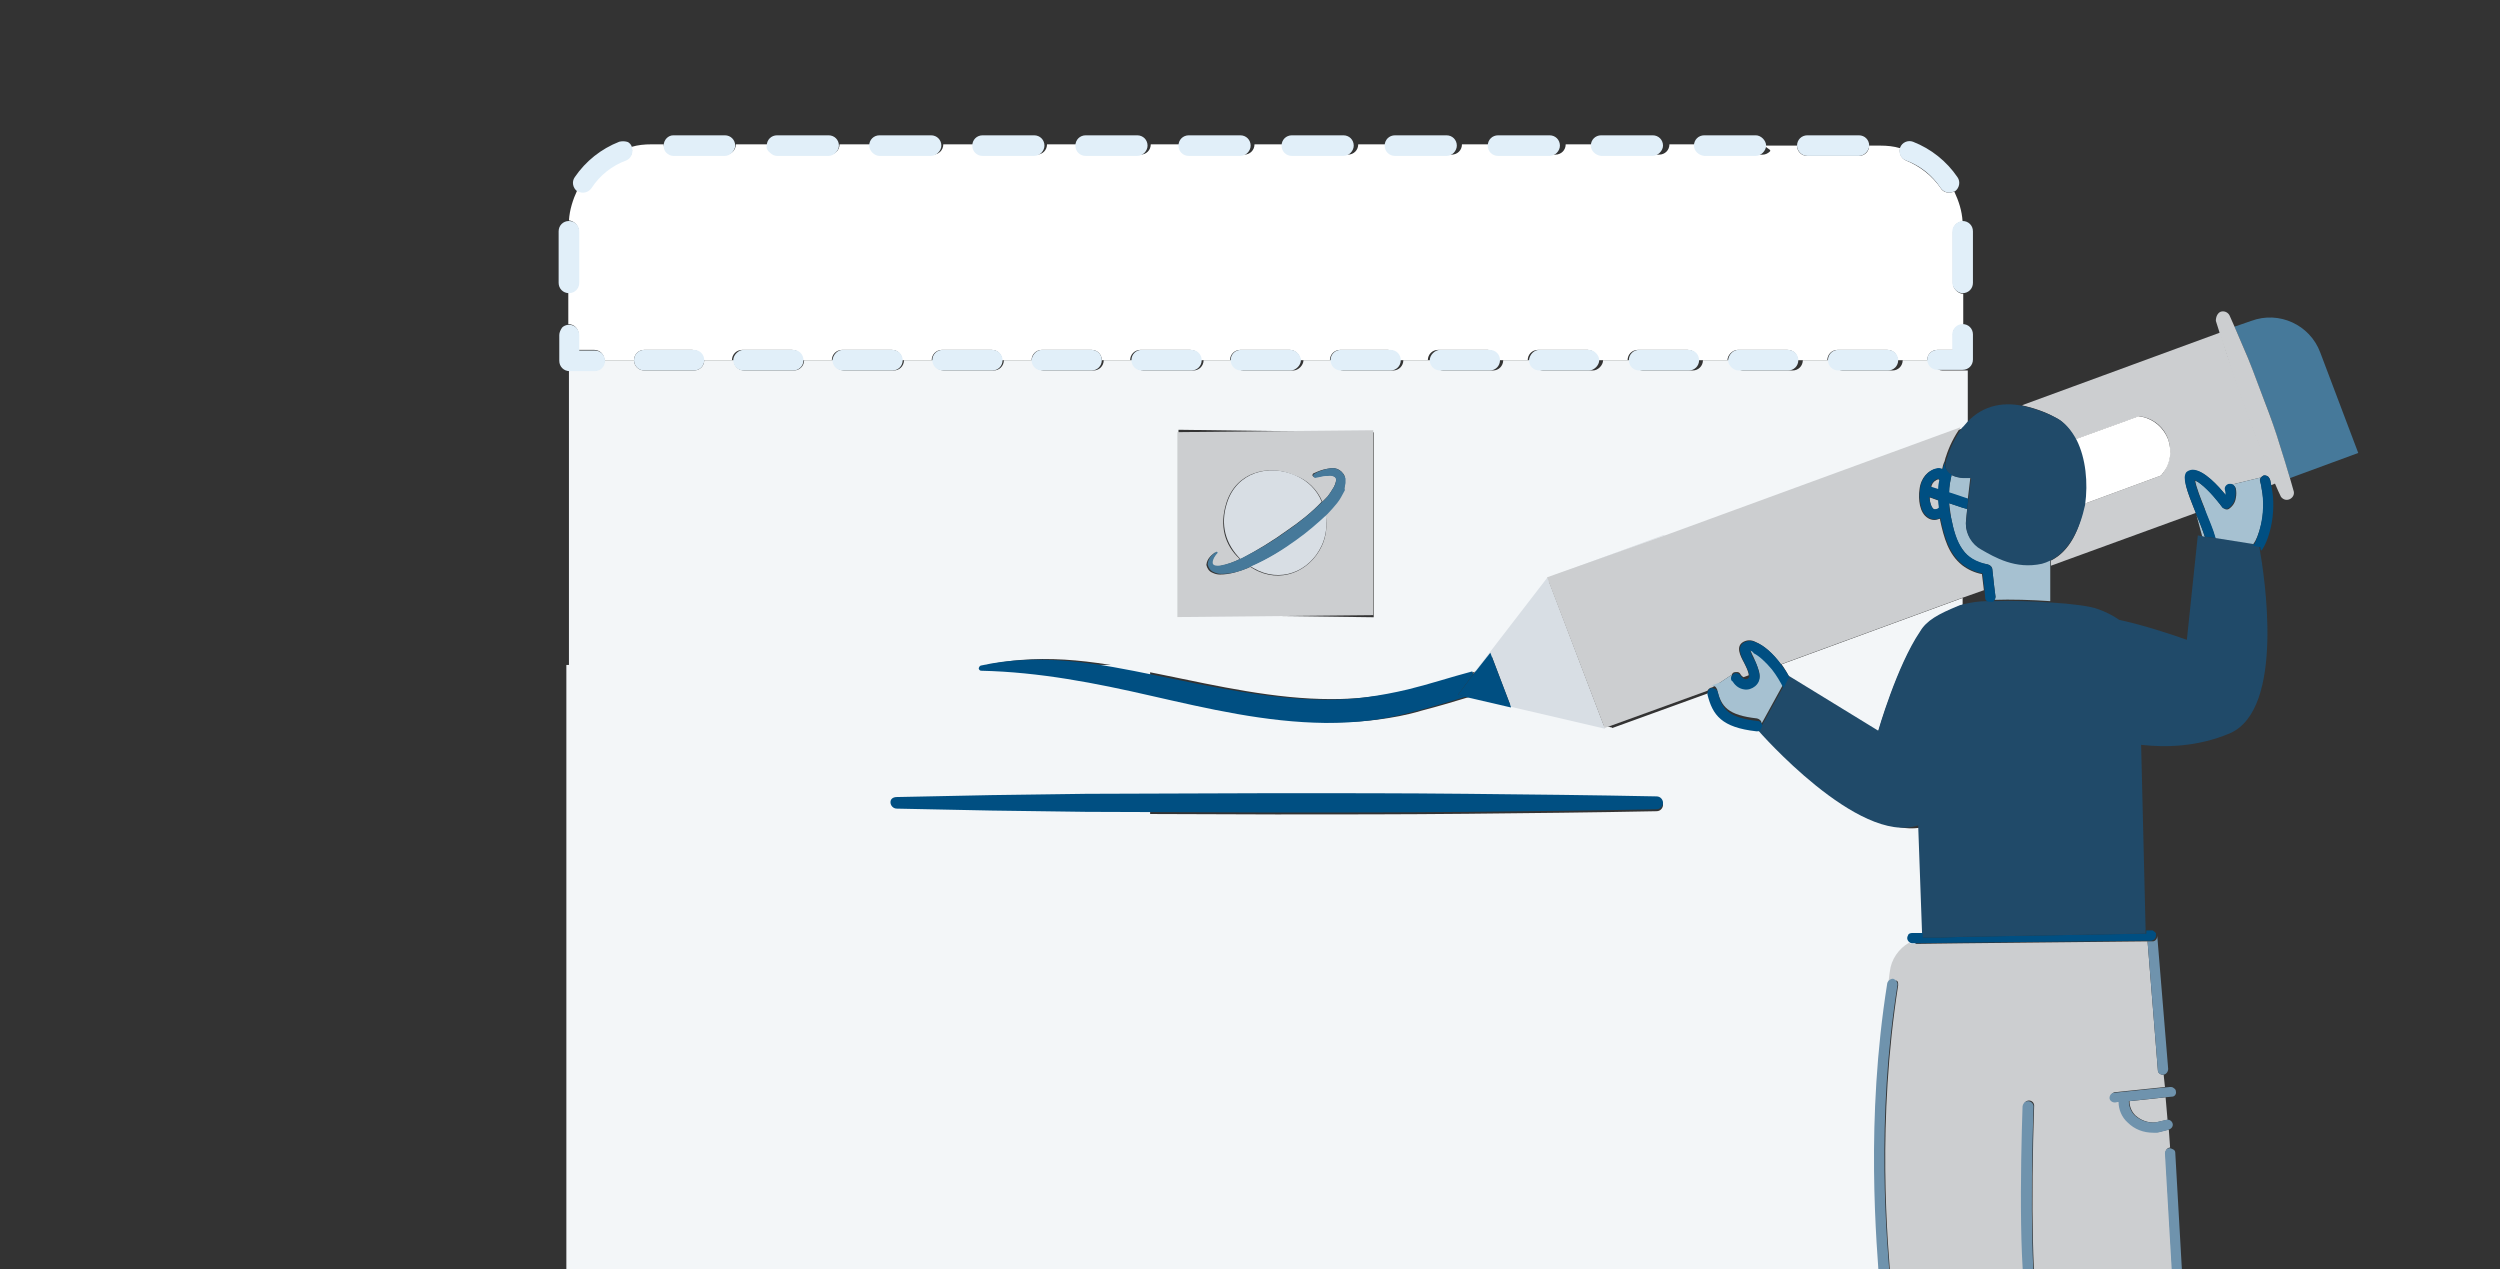 <svg id="Layer_1" xmlns="http://www.w3.org/2000/svg" viewBox="0 0 388 197"><rect x="0" y="0" width="388" height="197" fill="#333333" stroke="none"/><style>.st0{fill:none}.st1{fill:#f3f6f8}.st2{fill:#e9eff4}.st3{fill:#CCCED0}.st4{fill:#D8DEE4}.st5{fill:#46799A}.st6{fill:#fff}.st7{fill:#e1eff9}.st9{fill:#004f82}.st10{fill:#6F93AD}.st11{fill:#a6c1d1}.st12{fill:#204A69}</style><g id="Page-1"><g id="Create-a-tagline"><g id="tagline" transform="translate(10 21)"><path id="Shape_2_" class="st0" d="M330.7 58.5l.2.5.9 3.3-.6-.1-1.7 16.2c-3.4-1.2-7-2.3-10.5-3.1-1.1-.7-2.2-1.3-3.4-1.7-1-.4-3.9-.8-7.3-1v-5.8l22.4-8.3z"/><path id="Shape_5_" class="st0" d="M285.8 201.7c0 4.3-.1 8.6-.4 11.5-.1.3-.1.5-.2.7s0 .4.1.6c0 .8-.2 1.5-.4 2.3-.7 1.4-7.1 2.7-9.5 3.9-.4.2-.8.5-1.1.9l-7.6-.1-81-.2c-11.5 0-22.9.1-34.4.1 1.7-.7 3.1-1.8 4.3-3.2 1.2-1.5 2-3.3 2.2-5.3.1-1.9.1-3.6.2-5.3l.4-10.6.2-5.4h126.6c.1 1.1.1 2.3.2 3.5.1 2.3.3 4.5.4 6.6z"/><path id="Shape_6_" class="st0" d="M302 184.5c.4-.1.7-.5.6-.9l2.6-.4c.1.2.2.4.4.5.6.4 1.7.7 3 .8 1.9 18.5 4.7 37.2 4.7 37.3-5.6-.1-11.3-.2-16.9-.2 3-13 4.2-32.2 4.5-37.1.5.1.9.1 1.1 0z"/><path id="Shape_7_" class="st0" d="M298 70.5l.1 1.3c0 .2.1.4.3.5v.1c-1.3 0-2.6.2-3.8.5v-1.1l3.4-1.3z"/><path id="Shape_10_" class="st1" d="M288 77.2c-3.6 5.3-6.5 15.4-6.5 15.4l-13.7-8.4c-.4-.7-.8-1.4-1.3-2.1l28.1-10.3v1.1c-.2 0-.4.1-.6.2-3.2 1.4-5 2.3-6 4.1z"/><path id="Shape_11_" class="st1" d="M81.5 150c-.2-2.7-1.3-5.4-2.9-7.5-.1-.1-.2-.2-.3-.4V36.5h3.9c.9 0 1.6-.7 1.6-1.6h4.6c0 .9.7 1.6 1.6 1.6h7.7c.9 0 1.6-.7 1.6-1.6h4.6c0 .9.7 1.6 1.6 1.6h7.7c.9 0 1.6-.7 1.6-1.6h4.6c0 .9.7 1.6 1.6 1.6h7.7c.9 0 1.6-.7 1.6-1.6h4.6c0 .9.7 1.6 1.6 1.6h7.7c.9 0 1.6-.7 1.6-1.6h4.6c0 .9.7 1.6 1.6 1.6h7.7c.9 0 1.6-.7 1.6-1.6h4.6c0 .9.7 1.6 1.6 1.6h7.7c.9 0 1.6-.7 1.6-1.6h4.6c0 .9.7 1.6 1.6 1.6h7.7c.4 0 .8-.2 1.1-.5s.5-.7.5-1.1h4.6c0 .9.7 1.6 1.6 1.6h7.7c.9 0 1.6-.7 1.6-1.6h4.6c0 .9.7 1.6 1.6 1.6h7.7c.9 0 1.6-.7 1.6-1.6h4.6c0 .9.7 1.6 1.6 1.6h7.7c.4 0 .8-.2 1.1-.5s.5-.7.5-1.1h4.6c0 .9.7 1.6 1.6 1.6h7.7c.9 0 1.6-.7 1.6-1.6h4.6c0 .4.2.8.5 1.1s.7.5 1.1.5h7.7c.9 0 1.6-.7 1.6-1.6h4.6c0 .9.7 1.6 1.6 1.6h7.7c.9 0 1.6-.7 1.6-1.6h4.6c0 .9.7 1.6 1.6 1.6h3.9V45l-.3.3-45.9 16.8V62L231 68.7l-11.4 14.8c0-.1-.1-.2-.1-.4-3.4.9-6.7 2-10 2.8-2.1.6-4.2 1-6.4 1.2-2.2.3-4.3.4-6.5.4-8.7 0-17.5-2-26.3-3.8-4.4-.9-8.9-1.8-13.4-2.2s-9.2-.3-13.7.7c-.2 0-.3.3-.3.5s.2.3.4.3c9 .2 17.6 2 26.4 3.9 8.8 1.9 17.7 4.1 27 4.2 2.3 0 4.7-.1 7-.4s4.6-.7 6.9-1.4c2.7-.7 5.4-1.5 8-2.3l7 1.6v-.1l14.5 3.4h.1v.1l16-5.8c-.1.1-.1.3 0 .4.8 3.2 2.2 5.1 7.6 5.7h.1c.1 0 .3 0 .4-.1l-.1.3s15.5 17.8 24.8 14.7l.6 16.7H288c-.2 0-.4.1-.6.2-.1.1-.2.3-.2.6 0 .2.1.5.3.6-1.7.9-2.8 2.6-3.1 4.5-.1.5-.1 1-.2 1.5-.1.1-.1.2-.2.4-3.4 21.3-1.7 40-1 48 .1 1.3.2 2.3.2 3 0 .8.5 1.5 1.1 2 .5.4 1.1.6 1.7.8 0 1.9.1 4 .3 6.2H158.6l1.3-36.8c0-.2-.1-.4-.2-.5s-.3-.2-.5-.2l-16.6.1v-6.9c0-14.4-11.7-26.1-26.1-26.1h-4.3l1.7-2.7c.1 0 .2 0 .3-.1 1.2-2.2 1.1-4.8.5-7.1-.6-2.3-1.5-4.6-2.6-6.7-1.2-2.1-2.5-4.1-4-6s-3.2-3.6-5.1-5.1c-.2-.2-.5-.2-.7-.2-.3.1-.5.2-.6.5-2.6 5.5-3.8 11.9-2.6 18.1.7 3 2 6 4.3 8.2.5.4 1 .8 1.6 1.2H93.2v43l-.2.2v-.3c-.2-1.1-.8-2.1-1.6-2.9-.8-.8-1.8-1.4-2.9-1.7-.3-.1-.5-.1-.8-.2l-.4-.1h-.5c-.8 0-1.5.4-2 .9-.5.6-.8 1.3-.8 2 0 .6.2 1.2.5 1.8.5 1 1.2 2 2.1 2.6s1.9 1.1 3 1.2h.5c-.4.5-.7 1-1 1.5-.4.6-.7 1.2-.9 1.8-.4-.8-1-1.5-1.7-2-1-.7-2.1-1.1-3.2-1.2-.6-.1-1.1-.1-1.7 0-.8.1-1.5.5-2 1.1-.5.7-.6 1.5-.4 2.3.2.6.4 1.1.8 1.6.6 1 1.5 1.8 2.5 2.3s2.1.8 3.2.8c.3 0 .6 0 .9-.1v.1c-.3 1.5-.5 2.9-.5 4.4-.1-.2-.2-.4-.4-.5-.7-.9-1.7-1.5-2.8-1.8-1.1-.3-2.3-.3-3.4-.1-.3.1-.7.2-1 .4v-17.2c.7-1.1 1.3-2.3 1.9-3.6.8-2.3 1.3-5 1.1-7.7zm121.7-75.2V46.1l-30.3-.4v28.7l30.3.4zm-74 30l14.7.3 14.7.2 29.5.1c9.8 0 19.6 0 29.5-.1 9.8-.1 19.6-.2 29.5-.4.6 0 1-.5 1-1s-.4-1-1-1c-9.8-.2-19.6-.3-29.5-.4-9.8-.1-19.6-.1-29.5-.1l-29.5.1-14.7.2-14.7.3c-.6 0-1 .5-1 1s.4.7 1 .8z"/><path id="Shape_13_" class="st2" d="M85.6 222.2h.4c1.2 0 2.3-.2 3.5-.5 9.9-.1 19.8-.1 29.7-.1 1.7.7 3.5 1 5.3.9h21c2 .1 4-.2 5.8-1 11.5 0 22.9-.1 34.4-.1l81 .2 7.6.1c-.5.8.5 1.4.5 1.4l21.5-.3c.1-.3.1-.6.2-.9 5.6.1 11.3.1 16.9.2.1.4.4.6.8.6h.1c.3 0 .6-.3.6-.6 10.9.2 21.9.4 32.8.7.2 0 .3.1.3.3s-.1.3-.3.3c-27 .9-54 1.1-81 1.3l-81 .2c-54-.2-108-.1-162-1.1-.3 0-.6-.3-.6-.6s.3-.6.6-.6c19.5-.4 39-.7 58.6-.8 1 .2 2.1.4 3.3.4z"/><path id="Shape_25_" class="st2" d="M86.8 221.7h2.7c-1.1.3-2.3.5-3.5.5.3 0 .6-.2.8-.5z"/><g id="Group" transform="matrix(-1 0 0 1 203.429 45.57)"><path id="Shape_26_" class="st3" d="M30.7.5v28.7L.3 28.9V.2l30.4.3zM5 9.6c.3.7.7 1.3 1.2 2 .5.6 1 1.2 1.5 1.7-.3 1.7-.1 3.4.6 4.9 1.9 4 6.5 5.9 10.6 3.5.2-.1.3-.2.5-.3.1.1.3.1.4.2 1.3.5 2.7 1 4.3 1 .4 0 .8-.1 1.2-.3.5-.2.8-.7.9-1.2-.1-1-.8-1.5-1.3-1.9h-.2s-.1.2 0 .2c.4.5.8 1.2.7 1.6-.1.3-.6.4-1.2.3-1.1-.2-2.2-.6-3.2-1.1 2.4-2.2 3.2-5.2 2.1-8.7-1.5-4.8-6.5-6.1-10.6-4.3-2 .7-3.5 2.2-4.3 4.1l-.8-.8c-.4-.5-.7-1-1-1.5-.3-.6-.4-1.1-.3-1.4.1-.2.6-.5 1.3-.4.3 0 .6 0 .9.1l1 .2c.2 0 .3-.1.4-.2s0-.3-.1-.4c-.7-.3-1.4-.6-2.1-.7l-.6-.1h-.6c-.6.1-1 .4-1.3.8-.2.2-.3.5-.3.8v.7c0 .4.1.8.3 1.2z"/><path id="Shape_27_" class="st4" d="M13.6 15.7c-1.9-1.3-3.7-2.7-5.3-4.4.7-1.8 2.2-3.3 4.1-4.1 4.1-1.8 9.1-.5 10.6 4.3 1.1 3.4.2 6.4-2.1 8.7l-.4-.2c-2.4-1.3-4.7-2.7-6.9-4.3z"/><path id="Shape_28_" class="st4" d="M19.4 21.3c-.2.1-.3.2-.5.3-4.1 2.4-8.7.6-10.6-3.5-.7-1.5-.9-3.3-.6-4.9 1.5 1.5 3.1 2.8 4.8 4 2.1 1.7 4.4 3 6.9 4.1z"/><path id="Shape_29_" class="st5" d="M4.6 7.7c.1-.3.2-.5.4-.8.3-.4.8-.7 1.3-.8h.6l.6.1c.7.2 1.4.4 2 .8.1.1.2.3.1.4s-.2.2-.3.2l-1-.2c-.3-.1-.6-.1-1-.1-.6-.1-1.1.1-1.2.4-.1.2 0 .8.3 1.3s.6 1 1 1.5c.3.3.5.6.8.8 1.6 1.6 3.4 3.1 5.3 4.4 2.2 1.6 4.5 3 6.9 4.2l.4.2c1 .5 2.1.9 3.2 1.1.6.1 1.1 0 1.2-.3.1-.4-.2-1.1-.7-1.6-.1-.1 0-.2 0-.2s.2-.1.2 0c.6.4 1.2.9 1.3 1.9-.1.5-.4 1-.9 1.2-.4.2-.8.3-1.2.3-1.6 0-3-.4-4.3-1-.1-.1-.3-.1-.4-.2-2.5-1.1-4.8-2.5-7-4.1-1.7-1.2-3.3-2.6-4.8-4-.5-.5-1-1.1-1.5-1.7-.5-.6-.8-1.3-1.2-2 .1-.3 0-.7-.1-1.1v-.7z"/></g><path id="Shape_30_" class="st4" d="M239.1 92.1l-14.6-3.4-3.2-8.4-2.6 3.3v-.1l11.4-14.8 18.2-6.7v.1l-18.1 6.6 8.9 23.4z"/><path id="Shape_31_" class="st3" d="M322.6 43.7l-.6-.1-1.9.7-8 2.9c-.8-1.5-1.8-2.8-3.1-3.4-1.6-.9-3.4-1.5-5.2-1.9l30.8-11.3c.5 1.7 1 3.4 1.6 5 .7 2.3 1.6 4.6 2.4 6.9.8 2.3 1.7 4.6 2.6 6.8.7 1.6 1.3 3.2 2 4.7l-.7.3c-.1-.3-.1-.6-.2-.9-.1-.2-.2-.4-.4-.5-.2-.1-.4-.1-.6-.1-.2.1-.3.2-.4.3l-4.5 1.1h-.4c-.4.1-.7.5-.6.9.1.3.1.5.1.8-1.2-1.4-3.4-3.9-5.1-3.9-.4 0-.8.2-1 .5-.6.9-.1 2.5 1.4 6.1l-22.5 8.2V66c2.9-1.4 4.6-4.9 5.1-8.8l.6-.2 9.5-3.5 1.9-.7.3-.4c1.1-1.5 1.4-3.5.8-5.2-.6-1.8-2.1-3.1-3.9-3.5z"/><path id="Shape_32_" class="st3" d="M290.4 53.6c.1-.1.3-.2.5-.2l.2.2c-.1.5-.1 1-.2 1.5l-1.2-.4c.1-.5.3-.9.7-1.1z"/><path id="Shape_33_" class="st3" d="M290.1 58c-.3-.2-.6-.9-.6-1.8l1.4.5c0 .4 0 .8.1 1.2-.3.1-.7.3-.9.1z"/><path id="Shape_34_" class="st3" d="M248.4 62.1l45.9-16.8c-1 1.4-1.8 3-2.3 4.6-.1.2-.1.4-.2.7-.2.4-.3.8-.4 1.3-.3-.1-.6-.1-1-.1-1.1.2-2.3 1.3-2.5 3.2-.2 1.5 0 3.6 1.3 4.4.3.2.7.3 1 .3s.6-.1.9-.2v.2c.6 2.8 1.3 5.3 3.4 7 .9.7 2 1.2 3.1 1.4l.3 2.5-3.4 1.2-28.1 10.3c-1.3-1.8-2.8-3-4-3.5-.6-.3-1.2-.3-1.8 0-1.3.7-.5 2.2.1 3.3.3.6.7 1.4.7 1.9l-.8.3c-.2-.1-.4-.3-.5-.5s-.3-.3-.5-.3-.4 0-.6.1c-.1.1-.2.2-.2.3l-1.8 1.2-1.3.8h-.1c-.3.1-.5.3-.6.5L239 92v-.1l-8.9-23.3 18.3-6.5z"/><path id="Shape_35_" class="st6" d="M293.1 30.9v2.4h-2.4c-.9 0-1.6.7-1.6 1.6h-4.6c0-.9-.7-1.6-1.6-1.6h-7.7c-.9 0-1.6.7-1.6 1.6H269c0-.9-.7-1.6-1.6-1.6h-7.7c-.4 0-.8.2-1.1.5-.3.3-.5.7-.5 1.1h-4.6c0-.9-.7-1.6-1.6-1.6h-7.7c-.9 0-1.6.7-1.6 1.6H238c0-.4-.2-.8-.5-1.1s-.7-.5-1.1-.5h-7.7c-.9 0-1.6.7-1.6 1.6h-4.6c0-.4-.2-.8-.5-1.1s-.7-.5-1.1-.5h-7.7c-.9 0-1.6.7-1.6 1.6H207c0-.9-.7-1.6-1.6-1.6H198c-.9 0-1.6.7-1.6 1.6h-4.6c0-.4-.2-.8-.5-1.1s-.7-.5-1.1-.5h-7.7c-.9 0-1.6.7-1.6 1.6h-4.6c0-.9-.7-1.6-1.6-1.6H167c-.9 0-1.6.7-1.6 1.6H161c0-.9-.7-1.6-1.6-1.6h-7.7c-.9 0-1.6.7-1.6 1.6h-4.6c0-.9-.7-1.6-1.6-1.6h-7.7c-.9 0-1.6.7-1.6 1.6H130c0-.9-.7-1.6-1.6-1.6h-7.7c-.9 0-1.6.7-1.6 1.6h-4.6c0-.9-.7-1.6-1.6-1.6h-7.7c-.9 0-1.6.7-1.6 1.6H99c0-.9-.7-1.6-1.6-1.6H90c-.9 0-1.6.7-1.6 1.6h-4.6c0-.9-.7-1.6-1.6-1.6h-2.4v-2.4c0-.9-.7-1.6-1.6-1.6v-4.9c.9 0 1.6-.7 1.6-1.6v-8c0-.8-.7-1.5-1.5-1.6.1-1.6.6-3.2 1.3-4.7.7.4 1.6.2 2.1-.5 1.3-2 3.2-3.5 5.4-4.3.8-.3 1.2-1.1.9-1.9 1-.3 2-.4 3.1-.4H93c0 .4.2.8.5 1.1s.7.5 1.1.5h8c.9 0 1.6-.7 1.6-1.6h4.9c0 .9.7 1.6 1.6 1.6h8c.9 0 1.6-.7 1.6-1.6h4.9c0 .9.7 1.6 1.6 1.6h8c.9 0 1.6-.7 1.6-1.6h4.9c0 .9.7 1.6 1.6 1.6h8c.9 0 1.6-.7 1.6-1.6h4.9c0 .9.7 1.6 1.6 1.6h8c.9 0 1.6-.7 1.6-1.6h4.9c0 .9.7 1.6 1.6 1.6h8c.9 0 1.6-.7 1.6-1.6h4.9c0 .9.7 1.6 1.6 1.6h8c.9 0 1.6-.7 1.6-1.6h4.9c0 .9.7 1.6 1.6 1.6h8c.9 0 1.6-.7 1.6-1.6h4.9c0 .9.7 1.6 1.6 1.6h8c.9 0 1.6-.7 1.6-1.6h4.9c0 .9.7 1.6 1.6 1.6h8c.9 0 1.6-.7 1.6-1.6h4.9c0 .9.7 1.6 1.6 1.6h8c.4 0 .8-.2 1.1-.5s-.7-.5-.7-.9h4.9c0 .9.7 1.6 1.6 1.6h8c.9 0 1.6-.7 1.6-1.6h1.7c1.1 0 2.1.1 3.1.4-.2.8.2 1.6.9 1.9 2.2.9 4.1 2.4 5.4 4.3.4.7 1.4.9 2.1.5.7 1.5 1.2 3 1.3 4.7-.8 0-1.5.7-1.5 1.6v8c0 .4.2.8.5 1.1.3.3.7.5 1.1.5v4.9c-.4 0-.8.2-1.1.5-.4.1-.5.5-.5.9z"/><path id="Shape_36_" class="st7" d="M268.9 1.6c0-.9.7-1.6 1.6-1.6h8c.9 0 1.6.7 1.6 1.6 0 .4-.2.8-.5 1.1s-.7.5-1.1.5h-8c-.9 0-1.6-.8-1.6-1.6z"/><path id="Shape_37_" class="st7" d="M78.3 13.3c.9 0 1.6.7 1.6 1.6v8c0 .9-.7 1.6-1.6 1.6s-1.6-.7-1.6-1.6v-8c0-.9.7-1.6 1.6-1.6z"/><path id="Shape_38_" class="st7" d="M294.6 24.5c-.4 0-.8-.2-1.1-.5s-.5-.7-.5-1.1v-8c0-.8.7-1.5 1.5-1.6h.1c.9 0 1.6.7 1.6 1.6v8c0 .9-.7 1.6-1.6 1.6z"/><path id="Shape_39_" class="st7" d="M284.9 1.9c.3-.8 1.2-1.2 2-.9 2.8 1.1 5.2 3 6.9 5.5.5.7.3 1.7-.4 2.2h-.1c-.7.4-1.6.2-2.1-.5-1.3-2-3.2-3.5-5.4-4.3-.8-.3-1.2-1.1-.9-2 0 .1 0 0 0 0z"/><path id="Shape_40_" class="st7" d="M78.3 29.4c.9 0 1.6.7 1.6 1.6v2.4h2.4c.9 0 1.6.7 1.6 1.6 0 .9-.7 1.6-1.6 1.6h-3.9c-.9 0-1.6-.7-1.6-1.6v-4c0-.4.2-.8.4-1.1s.7-.5 1.1-.5z"/><path id="Shape_41_" class="st7" d="M290.7 33.3h2.3v-2.4c0-.9.7-1.6 1.6-1.6s1.6.7 1.6 1.6v3.9c0 .9-.7 1.6-1.6 1.6h-3.9c-.9 0-1.6-.7-1.6-1.6 0-.8.7-1.5 1.6-1.5z"/><path id="Shape_42_" class="st7" d="M236.9 1.6c0-.9.7-1.6 1.6-1.6h8c.9 0 1.6.7 1.6 1.6 0 .4-.2.8-.5 1.1s-.7.5-1.1.5h-8c-.9-.1-1.6-.8-1.6-1.6z"/><path id="Shape_43_" class="st7" d="M230.5 3.2h-8c-.9 0-1.6-.7-1.6-1.6s.7-1.6 1.6-1.6h8c.9 0 1.6.7 1.6 1.6 0 .8-.7 1.6-1.6 1.6z"/><path id="Shape_44_" class="st7" d="M252.9 1.6c0-.9.7-1.6 1.6-1.6h8c.4 0 .8.2 1.1.5s.5.7.5 1.1-.2.8-.5 1.1-.7.5-1.1.5h-8c-.9-.1-1.6-.8-1.6-1.6z"/><path id="Shape_45_" class="st7" d="M124.9 1.6c0-.9.7-1.6 1.6-1.6h8c.9 0 1.6.7 1.6 1.6 0 .4-.2.8-.5 1.1s-.7.5-1.1.5h-8c-.4 0-.8-.2-1.1-.5-.3-.3-.5-.7-.5-1.1z"/><path id="Shape_46_" class="st7" d="M244.4 33.3h7.7c.9 0 1.6.7 1.6 1.6 0 .9-.7 1.6-1.6 1.6h-7.7c-.9 0-1.6-.7-1.6-1.6 0-.9.7-1.6 1.6-1.6z"/><path id="Shape_47_" class="st7" d="M259.8 33.3h7.7c.9 0 1.6.7 1.6 1.6 0 .9-.7 1.6-1.6 1.6h-7.7c-.4 0-.8-.2-1.1-.5-.3-.3-.5-.7-.5-1.1.1-.9.8-1.6 1.6-1.6z"/><path id="Shape_48_" class="st7" d="M213.5 33.3h7.7c.9 0 1.6.7 1.6 1.6 0 .9-.7 1.6-1.6 1.6h-7.7c-.9 0-1.6-.7-1.6-1.6 0-.4.2-.8.5-1.1s.7-.5 1.1-.5z"/><path id="Shape_49_" class="st7" d="M275.3 33.3h7.7c.9 0 1.6.7 1.6 1.6 0 .9-.7 1.6-1.6 1.6h-7.7c-.9 0-1.6-.7-1.6-1.6 0-.9.7-1.6 1.6-1.6z"/><path id="Shape_50_" class="st7" d="M228.9 33.3h7.7c.4 0 .8.2 1.1.5s.5.7.5 1.1c0 .4-.2.8-.5 1.1s-.7.5-1.1.5h-7.7c-.9 0-1.6-.7-1.6-1.6.1-.9.8-1.6 1.6-1.6z"/><path id="Shape_51_" class="st7" d="M109 1.6c0-.9.7-1.6 1.6-1.6h8c.9 0 1.6.7 1.6 1.6 0 .4-.2.8-.5 1.1s-.7.5-1.1.5h-8c-.4 0-.8-.2-1.1-.5-.4-.3-.6-.7-.5-1.1z"/><path id="Shape_52_" class="st7" d="M182.5 3.2h-8c-.9 0-1.6-.7-1.6-1.6s.7-1.6 1.6-1.6h8c.9 0 1.6.7 1.6 1.6 0 .8-.7 1.6-1.6 1.6z"/><path id="Shape_53_" class="st7" d="M166.5 3.2h-8c-.9 0-1.6-.7-1.6-1.6s.7-1.6 1.6-1.6h8c.9 0 1.6.7 1.6 1.6 0 .8-.7 1.6-1.6 1.6z"/><path id="Shape_54_" class="st7" d="M150.5 3.2h-8c-.9 0-1.6-.7-1.6-1.6s.7-1.6 1.6-1.6h8c.9 0 1.6.7 1.6 1.6 0 .8-.7 1.6-1.6 1.6z"/><path id="Shape_55_" class="st7" d="M93 1.6c0-.9.7-1.6 1.5-1.6h8c.9 0 1.6.7 1.6 1.6 0 .4-.2.8-.5 1.1s-.7.5-1.1.5h-8c-.4 0-.8-.2-1.1-.5-.3-.3-.4-.7-.4-1.1z"/><path id="Shape_56_" class="st7" d="M81.8 8.2c-.5.7-1.4.9-2.1.5h-.1c-.7-.5-.9-1.5-.4-2.2C80.9 4 83.3 2.1 86.1 1c.4-.1.8-.1 1.2 0s.7.5.8.9V2c.2.8-.2 1.6-.9 1.9-2.2.8-4.1 2.3-5.4 4.3z"/><path id="Shape_57_" class="st7" d="M214.5 3.2h-8c-.9 0-1.6-.7-1.6-1.6s.7-1.6 1.6-1.6h8c.9 0 1.6.7 1.6 1.6 0 .8-.7 1.6-1.6 1.6z"/><path id="Shape_58_" class="st7" d="M198.5 3.2h-8c-.9 0-1.6-.7-1.6-1.6s.7-1.6 1.6-1.6h8c.9 0 1.6.7 1.6 1.6 0 .8-.7 1.6-1.6 1.6z"/><path id="Shape_59_" class="st7" d="M136.3 33.3h7.7c.9 0 1.6.7 1.6 1.6 0 .9-.7 1.6-1.6 1.6h-7.7c-.9 0-1.6-.7-1.6-1.6 0-.9.7-1.6 1.6-1.6z"/><path id="Shape_60_" class="st7" d="M90 33.3h7.7c.9 0 1.6.7 1.6 1.6 0 .9-.7 1.6-1.6 1.6H90c-.9 0-1.6-.7-1.6-1.6 0-.9.7-1.6 1.6-1.6z"/><path id="Shape_61_" class="st7" d="M105.4 33.3h7.7c.9 0 1.6.7 1.6 1.6 0 .9-.7 1.6-1.6 1.6h-7.7c-.9 0-1.6-.7-1.6-1.6 0-.4.2-.8.5-1.1s.7-.5 1.1-.5z"/><path id="Shape_62_" class="st7" d="M151.7 33.3h7.7c.9 0 1.6.7 1.6 1.6 0 .9-.7 1.6-1.6 1.6h-7.7c-.9 0-1.6-.7-1.6-1.6.1-.9.8-1.6 1.6-1.6z"/><path id="Shape_63_" class="st7" d="M167.2 33.3h7.7c.9 0 1.6.7 1.6 1.6 0 .9-.7 1.6-1.6 1.6h-7.7c-.9 0-1.6-.7-1.6-1.6 0-.9.7-1.6 1.6-1.6z"/><path id="Shape_64_" class="st7" d="M120.8 33.3h7.7c.9 0 1.6.7 1.6 1.6 0 .9-.7 1.6-1.6 1.6h-7.7c-.9 0-1.6-.7-1.6-1.6.1-.9.8-1.6 1.6-1.6z"/><path id="Shape_65_" class="st7" d="M198.1 33.3h7.7c.9 0 1.6.7 1.6 1.6 0 .9-.7 1.6-1.6 1.6h-7.7c-.9 0-1.6-.7-1.6-1.6 0-.9.7-1.6 1.6-1.6z"/><path id="Shape_66_" class="st7" d="M182.6 33.3h7.7c.4 0 .8.2 1.1.5s.5.7.5 1.1c0 .4-.2.8-.5 1.1s-.7.5-1.1.5h-7.7c-.9 0-1.6-.7-1.6-1.6 0-.9.7-1.6 1.6-1.6z"/><path id="Shape_75_" class="st6" d="M312 47.2l8-2.9 1.9-.7.6.1c1.8.4 3.3 1.7 4 3.5.6 1.8.4 3.7-.8 5.2l-.3.4-1.9.7L314 57l-.7.3c.5-3.6.1-7.3-1.3-10.1z"/><path id="Shape_76_" class="st5" d="M341.5 41.4c-.9-2.3-1.7-4.5-2.6-6.8-.7-1.6-1.4-3.3-2.1-4.9l2.6-.9c4.3-1.6 9.1.6 10.7 4.9l5.9 15.6-10.6 3.9c-.5-1.6-1-3.2-1.5-4.9-.8-2.4-1.5-4.7-2.4-6.9z"/><path id="Shape_80_" class="st1" d="M77.9 82.2h90.6v109.7H77.9V82.2z"/><path id="Shape_82_" d="M334.6 27.4c.5-.2 1.1 0 1.4.5.3.6.5 1.2.8 1.8.7 1.6 1.4 3.3 2.1 4.9.9 2.2 1.7 4.5 2.6 6.8s1.7 4.6 2.4 6.9c.5 1.6 1 3.2 1.5 4.9l.6 2.1c.1.5-.2 1-.7 1.2s-1 0-1.3-.4c-.3-.6-.6-1.3-.9-2-.7-1.6-1.4-3.1-2-4.7-.9-2.3-1.8-4.5-2.6-6.8s-1.7-4.6-2.4-6.9c-.5-1.7-1.1-3.3-1.6-5-.2-.6-.4-1.3-.6-1.9 0-.7.3-1.2.7-1.4z" fill="#CCCED0"/><path id="Shape_83_" class="st9" d="M129.2 102.7l14.7-.3 14.7-.2 29.5-.1c9.8 0 19.6 0 29.5.1 9.8.1 19.6.2 29.5.4.6 0 1 .5 1 1s-.4 1-1 1c-9.8.2-19.6.3-29.5.4-9.8.1-19.6.1-29.5.1l-29.5-.1-14.7-.2-14.7-.3c-.6 0-1-.5-1-1s.4-.8 1-.8z"/><path id="Shape_84_" class="st9" d="M216.3 86.8l1.3.3c-2.6.8-5.3 1.6-8 2.3-2.2.6-4.5 1.1-6.9 1.4-2.3.3-4.6.4-7 .4-9.3-.1-18.2-2.2-27-4.2-8.7-2-17.4-3.7-26.4-3.9-.2 0-.3-.1-.4-.3 0-.2.1-.4.3-.5 4.5-1 9.1-1.1 13.7-.7 4.6.4 9 1.3 13.4 2.2 8.8 1.8 17.6 3.7 26.3 3.8 2.2 0 4.3-.1 6.5-.4s4.3-.7 6.4-1.2c3.3-.8 6.6-1.9 10-2.8 0 .1.1.2.1.4v.1l-2.3 3.1z"/><path id="Shape_85_" class="st3" d="M324.6 153.2c-1.2.1-2.3-.3-3.2-1.1-.6-.6-.9-1.4-.9-2.2l5.6-.6.3 3.5h-.1l-1.7.4z"/><path id="Shape_86_" class="st3" d="M283.8 131c-.3 0-.5.1-.7.3.1-.5.1-1 .2-1.5.2-1.9 1.4-3.6 3-4.5.1.1.3.2.5.2l7.8-.1 28.7-.3 1.6 20c0 .4.4.7.8.7h.1l.2 1.9-7.7.8c-.4 0-.7.4-.7.8s.4.8.8.7h.1l.5-.1c0 1.2.5 2.3 1.4 3.2 1.1 1 2.5 1.6 4 1.6h.6l1.6-.4.2 2.8c-.4 0-.7.4-.7.8l1.4 24c-7.2 1-18.7 2-20.9.6-1.2-1.4-1.4-17.3-.9-31.9 0-.4-.3-.8-.8-.8-.4 0-.8.3-.8.8-.3 8.9-.7 28.9 1.2 32.7l-2.6.4v-.1c0-.2-.2-.4-.3-.5s-.4-.2-.6-.1c-1.6.3-4.3.8-7.1 1.1-4.2.5-8.8.6-10.4-.7-.3-.2-.5-.5-.5-.8 0-.7-.1-1.8-.2-3.1-.7-7.9-2.3-26.5 1-47.6 0-.2 0-.4-.1-.6-.3-.2-.5-.3-.7-.3z"/><path id="Shape_87_" class="st10" d="M282.9 131.6c.1-.4.5-.7.9-.7.4.1.7.5.7.9-3.4 21.1-1.7 39.7-1 47.7.1 1.3.2 2.4.2 3.1 0 .3.2.6.5.8 1.6 1.2 6.2 1.1 10.4.7 2.8-.3 5.5-.8 7.1-1.1.2 0 .4 0 .6.1s.3.3.3.5v.1c.1.4-.2.8-.6.9-.2 0-.6.1-1.1.2-1.4.3-3.7.7-6.4 1-1.7.2-3.3.3-5 .3-1 0-2.1-.1-3.1-.2v-.9c-.1-.4-.4-.6-.8-.6s-.8.4-.8.8v.3c-.6-.2-1.2-.4-1.7-.8-.6-.5-1.1-1.2-1.1-2 0-.7-.1-1.7-.2-3-.6-8-2.3-26.8 1.1-48.1z"/><path id="Shape_88_" class="st10" d="M304.8 149.9c.4 0 .8.4.8.8-.5 14.6-.3 30.5.9 31.9 2.2 1.5 13.7.5 20.9-.6l-1.4-24c0-.4.3-.8.7-.8.2 0 .4.1.6.2.2.1.3.3.3.5l1.4 24.7c0 .4-.3.8-.7.8-.4.1-1.5.2-2.9.4-3.4.4-8.9 1-13.3 1h-1.9l-.1-.6c0-.1 0-.1-.1-.2-.1-.3-.5-.5-.8-.5-.4.1-.7.4-.7.9v.3c-1.3-.1-2.4-.4-3-.8-.2-.1-.3-.3-.4-.5-1.9-3.8-1.5-23.9-1.2-32.7.1-.5.4-.8.9-.8z"/><path id="Shape_89_" class="st10" d="M325.7 145.8c-.5 0-.8-.3-.8-.7l-1.6-20h.8c.4 0 .7-.4.7-.8v-.2.1l1.7 20.7c0 .5-.4.9-.8.9z"/><path id="Shape_90_" class="st10" d="M327.1 149.2l-1.1.1-5.6.6c0 .8.3 1.6.9 2.2.9.8 2 1.2 3.2 1.1l1.7-.4h.1c.4-.1.8.2.9.6.1.4-.2.8-.6.9l-.2.1-1.6.4h-.6c-1.5 0-2.9-.5-4-1.6-.9-.8-1.4-2-1.4-3.2l-.5.1h-.1c-.4 0-.8-.3-.8-.7s.3-.8.7-.8l7.7-.8 1-.1c.2 0 .4 0 .6.2.2.1.3.3.3.5.1.4-.2.8-.6.8z"/><path id="Shape_91_" class="st11" d="M275.3 220.8c2.4-1.2 8.8-2.5 9.5-3.9.3-.7.4-1.5.4-2.3.2.3.5.4.8.4s.6-.2.7-.5c1.2-4 .7-11.8.2-19.3-.1-1.2-.1-2.3-.2-3.4-.1-2.1-.2-4.1-.3-5.9 1 .1 2 .2 3.1.2 1.7 0 3.3-.1 5-.3 2.6-.3 5-.7 6.4-1-.3 4.9-1.5 24.1-4.5 37.1-.1.3-.1.6-.2.9l-21.5.3s-.9-.6-.5-1.4c.3-.4.7-.7 1.1-.9z"/><path id="Shape_92_" class="st11" d="M312.1 184.9c4.4 0 10-.6 13.3-1-.7 5.4-3.8 29.7-2.6 32.2.7 1.4 7.1 2.7 9.5 3.9 2.3 1.1.6 2.2.6 2.2l-18-.3v-.1c0-.2-2.8-18.6-4.7-37 .6 0 1.2.1 1.9.1z"/><path id="Shape_93_" class="st11" d="M299.7 71.6l-.2-1.6-.3-2.7c0-.3-.3-.6-.7-.7-1.9-.3-3.1-1.1-3.9-2.3-1-1.3-1.4-3-1.8-5-.1-.7-.2-1.4-.3-2.2l2.1.7.7.2-.2 2.1c0 1.7.9 3.2 2.4 4 2.1 1.2 5.3 3.2 9.4 2.2.5-.1.9-.3 1.3-.5v6.5c-3-.2-5.9-.3-8.9-.2.2.1.4-.2.4-.5z"/><path id="Shape_94_" class="st11" d="M294.6 56.2l-2.1-.7c0-1 .2-1.9.4-2.8.5.3 1.1.4 1.7.4h1.2l-.4 3.4-.8-.3z"/><path id="Shape_95_" class="st11" d="M257 84.9l1.8-1.2c-.1.3-.1.6 0 .8.1.1.1.2.2.2.4.6 1 1 1.7 1.1.6.1 1.2-.1 1.7-.5.7-.6.8-1.3.6-2.1-.2-.7-.5-1.4-.8-2.1-.2-.4-.4-.8-.6-1.3.2 0 .3.1.5.1.8.4 1.9 1.3 2.8 2.5.7.9 1.3 1.9 1.8 2.9l-3.3 6c0-.4-.3-.7-.7-.8-4.5-.5-5.6-1.8-6.2-4.5-.1-.2-.2-.4-.4-.5h-.1c-.1-.1-.2-.1-.4-.1l1.4-.5z"/><path id="Shape_96_" class="st11" d="M331.8 62.3l-.9-3.3c.5 1.1 1 2.4 1.3 3.4l-.4-.1z"/><path id="Shape_97_" class="st11" d="M332.2 58c-.6-1.5-1.4-3.5-1.5-4.4 1 .4 2.7 2.1 3.8 3.6.1.2.3.4.4.5s.2.2.4.3c.2.1.4.1.6 0 .6-.4 1-1 1.1-1.7.1-.5.1-1 0-1.5-.1-.3-.3-.5-.6-.6l4.5-1.1c-.2.2-.2.5-.1.7.1.4.2.7.2 1 .9 4.2-.7 7.9-1.2 8.5-.1.1-.1.2-.2.3l-5.7-.9c0-.1 0-.1-.1-.2-.3-1.1-.9-2.5-1.5-4l-.1-.5z"/><path id="Shape_98_" class="st12" d="M263.1 92.2l.1-.1.3-.6 3.3-6 .6-1.2.2-.4.2.1 13.7 8.4s2.9-10.1 6.5-15.4c1-1.7 2.8-2.7 6-4 .2-.1.4-.1.6-.2 1.3-.3 2.5-.5 3.8-.5h.9c3-.1 6 0 8.9.2 3.4.2 6.3.6 7.3 1 1.2.4 2.4 1 3.4 1.7 3.6.8 7.1 1.9 10.5 3.1l1.7-16.2.6.1.4.1.9.1.7.1h.1l5.7.9 1 .2h.1s0 .2.1.6c.7 3.9 4 24.8-4.6 28.6-5.2 2.2-10.2 2.2-13.8 1.8l.7 28.8v.5l-28.5.5-3.2.1h-3v-.7l-.6-16.7c-9.3 3.1-24.8-14.7-24.8-14.7l.2-.2z"/><path id="Shape_99_" class="st12" d="M308.2 66c-.4.2-.9.4-1.3.5-4.1.9-7.3-1-9.4-2.2-1.5-.8-2.4-2.4-2.4-4l.2-2.1.2-1.6.4-3.4h-1.2c-.6 0-1.2-.2-1.7-.4-.1-.1-.2-.1-.4-.2-.5-.5-.8-1.2-.6-1.9 0-.2.1-.5.2-.7.5-1.6 1.3-3.2 2.3-4.6l.3-.3c2.5-3.1 5.8-3.8 9.2-3.1 1.8.4 3.5 1 5.2 1.9 1.3.7 2.3 1.9 3.1 3.4 1.4 2.8 1.8 6.6 1.3 10.1-.8 3.7-2.5 7.2-5.4 8.6z"/><path id="Shape_100_" class="st9" d="M255.1 86.2c.1-.2.3-.4.5-.4h.1c.1 0 .2 0 .4.1h.1c.2.1.3.3.4.5.6 2.7 1.7 4 6.2 4.5.4 0 .7.4.7.8l-.3.6-.1.1c-.1.1-.3.1-.4.1h-.1c-5.4-.6-6.8-2.5-7.6-5.7 0-.3 0-.4.1-.6z"/><path id="Shape_101_" class="st9" d="M261.6 80c.2.4.3.9.6 1.3.4.6.6 1.3.8 2.1.2.8.1 1.5-.6 2.1-.5.4-1.1.6-1.7.5-.7-.1-1.3-.5-1.7-1.1-.1-.1-.1-.2-.2-.2-.2-.2-.2-.6 0-.8.1-.1.1-.2.2-.3.2-.1.4-.2.6-.1.2 0 .4.2.5.3.1.2.3.4.5.5.1.1.2.1.3.1.2 0 .3 0 .5-.2.1-.1.1-.2.1-.3 0-.5-.4-1.3-.7-1.9-.6-1.2-1.3-2.6-.1-3.3.6-.3 1.2-.3 1.8 0 1.2.4 2.7 1.7 4 3.5.5.7.9 1.3 1.3 2.1l-.2-.1-.2.4-.6 1.2c-.5-1-1.1-2-1.8-2.9-1-1.2-2-2.1-2.8-2.5-.2-.3-.4-.4-.6-.4z"/><path id="Shape_102_" class="st9" d="M298.6 72.4c-.1 0-.1-.1-.2-.1-.2-.1-.3-.3-.3-.5l-.1-1.3-.3-2.5c-1.1-.2-2.2-.7-3.1-1.4-2-1.6-2.8-4.2-3.4-7v-.2c-.3.1-.6.2-.9.2-.4 0-.7-.1-1-.3-1.3-.8-1.5-2.8-1.3-4.4.2-1.9 1.5-3 2.5-3.2.3-.1.6-.1 1 .1.1-.4.3-.9.4-1.3-.2.7.1 1.4.6 1.9.1.1.2.2.4.2-.2.9-.4 1.9-.4 2.8l2.1.7.9.3-.2 1.6-.7-.2-2.1-.7c0 .7.1 1.5.3 2.2.4 2 .9 3.7 1.8 5 .8 1.1 2 1.9 3.9 2.3.3.1.6.3.7.7l.3 2.7.2 1.6c0 .3-.1.6-.4.8h-.7zM290.1 58c.2.1.6 0 .8-.2 0-.4-.1-.8-.1-1.2l-1.4-.5c.1 1 .4 1.7.7 1.9zm.7-4.7c-.2 0-.3.1-.5.2-.3.3-.6.6-.7 1l1.2.4c0-.5.1-1 .2-1.5 0 0-.1 0-.2-.1z"/><path id="Shape_103_" class="st9" d="M286.8 125.4c-.4 0-.8-.4-.8-.8 0-.2.1-.4.2-.6.1-.1.3-.2.6-.2h1.6v.7h3l3.2-.1 28.5-.5v-.5h1c.1.1.3.2.4.3 0 0 0 .1.1.1v.4c0 .4-.3.7-.7.8h-.8l-28.7.3-7.6.1z"/><path id="Shape_104_" class="st9" d="M330.3 51.9c1.7 0 4 2.5 5.1 3.9 0-.3 0-.5-.1-.8-.1-.4.2-.8.6-.9h.4c.3.1.5.3.6.6.1.5.1 1 0 1.5-.1.7-.5 1.3-1.1 1.7-.2.1-.4.1-.6 0-.2 0-.3-.1-.4-.3s-.2-.3-.4-.5c-1.1-1.4-2.8-3.2-3.8-3.6.1.9.9 2.9 1.5 4.4l.2.4c.6 1.5 1.2 2.9 1.5 4 0 .1 0 .1.1.2h-.1l-.7-.1-.9-.1c-.3-1-.8-2.2-1.3-3.4l-.2-.5c-1.4-3.6-2-5.2-1.4-6.1.2-.2.6-.4 1-.4z"/><path id="Shape_105_" class="st9" d="M341 54.8c-.1-.4-.1-.7-.2-1-.1-.4.1-.8.5-1 .2-.1.4 0 .6.1s.3.3.4.5c.1.3.1.6.2.9 1 4.7-.6 9-1.5 10.1 0 0-.1 0-.1.1-.1-.4-.1-.6-.1-.6h-.1l-1-.2c0-.1.1-.2.2-.3.4-.8 1.9-4.4 1.1-8.6z"/><path id="Shape_106_" class="st9" d="M285.7 184.4c.4 0 .7.3.8.6v.9c0 1.8.1 3.8.3 5.9.1 1.1.1 2.2.2 3.4.5 7.5 1 15.3-.2 19.3-.1.4-.6.7-1 .5-.4-.1-.6-.6-.5-1 .1-.2.1-.5.2-.7.6-2.7.6-6.9.4-11.5-.1-2.1-.2-4.3-.4-6.5-.1-1.2-.1-2.4-.2-3.5-.1-2.2-.2-4.3-.3-6.2v-.3c-.1-.6.2-.9.7-.9z"/><path id="Shape_107_" class="st9" d="M309.3 183.5c.3 0 .7.2.8.5 0 .1.1.1.1.2l.1.6c1.9 18.4 4.7 36.8 4.7 37v.3c-.1.3-.3.5-.6.6h-.1c-.4 0-.7-.2-.8-.6 0-.2-2.8-18.8-4.7-37.3v-.3c-.3-.5 0-.9.5-1z"/><path id="Shape_108_" class="st9" d="M216.3 86.8l2.4-3.2 2.6-3.3 3.2 8.4v.1l-6.9-1.6-1.3-.4z"/></g></g></g><path id="Shape_8_" class="st1" d="M136.5 212.7c.1-.3.3-.6.5-.9.1-.2.1-.3 0-.5s-.2-.3-.3-.4c-.1 0-.2-.1-.3-.1-2.8.1-5.5.2-8.3.3l.4-4.4c.8.6 1.8.9 2.7 1 1.9.2 3.8-.4 5.2-1.6l-.1-.1c.6-.3 1.1-.9 1.2-1.6 0-.4 0-.8-.2-1.1l-.6-.9c-.9-.9-2.1-1.6-3.4-1.8-1.3-.2-2.6 0-3.8.5-.2.1-.4.2-.5.3.1-.9.3-1.8.5-2.7.1.1.3.2.4.4.8.6 1.7 1.1 2.6 1.3 1.9.4 3.8 0 5.4-1.2l-.1-.2c.7-.2 1.2-.8 1.3-1.5.1-.4 0-.8-.1-1.1s-.3-.6-.6-.9c-.8-1-2-1.7-3.2-2-1.3-.3-2.6-.2-3.9.2l-.1.1c.2-.5.5-1 .8-1.4.3-.5.7-1.1 1.1-1.6.1.2.2.3.3.5v.4h.4c.5.6 1.2 1.1 2 1.5 1.7.8 3.7.9 5.5.1v-.2c.7-.1 1.3-.5 1.6-1.2 0-.1.1-.2.1-.3h7.2c.4 7 .7 14 1.2 21.1h-14.9z"/><path id="Shape_22_" class="st1" d="M127.4 211.7h.4c.2 0 .3-.1.3-.3v-.4c2.8-.1 5.5-.2 8.3-.3.1 0 .2 0 .3.1.2.1.3.2.3.4.1.2.1.3 0 .5-.1.3-.3.6-.5.9H135l.4-.6h1.1l-.6-.9c-.2.3-.3.6-.5.9-2.7 0-5.4-.1-8-.3 0 .1 0 .1 0 0z"/><path id="Shape_23_" class="st1" d="M136.4 212.1h-1.1c.2-.3.3-.6.5-.9l.6.9z"/><path id="Shape_24_" class="st1" d="M126.1 211.6l.9.1v.1c-.9 0-1.7-.1-2.6-.1v-.4c.5 0 1.1 0 1.6-.1.1.1.1.3.1.4z"/></svg>